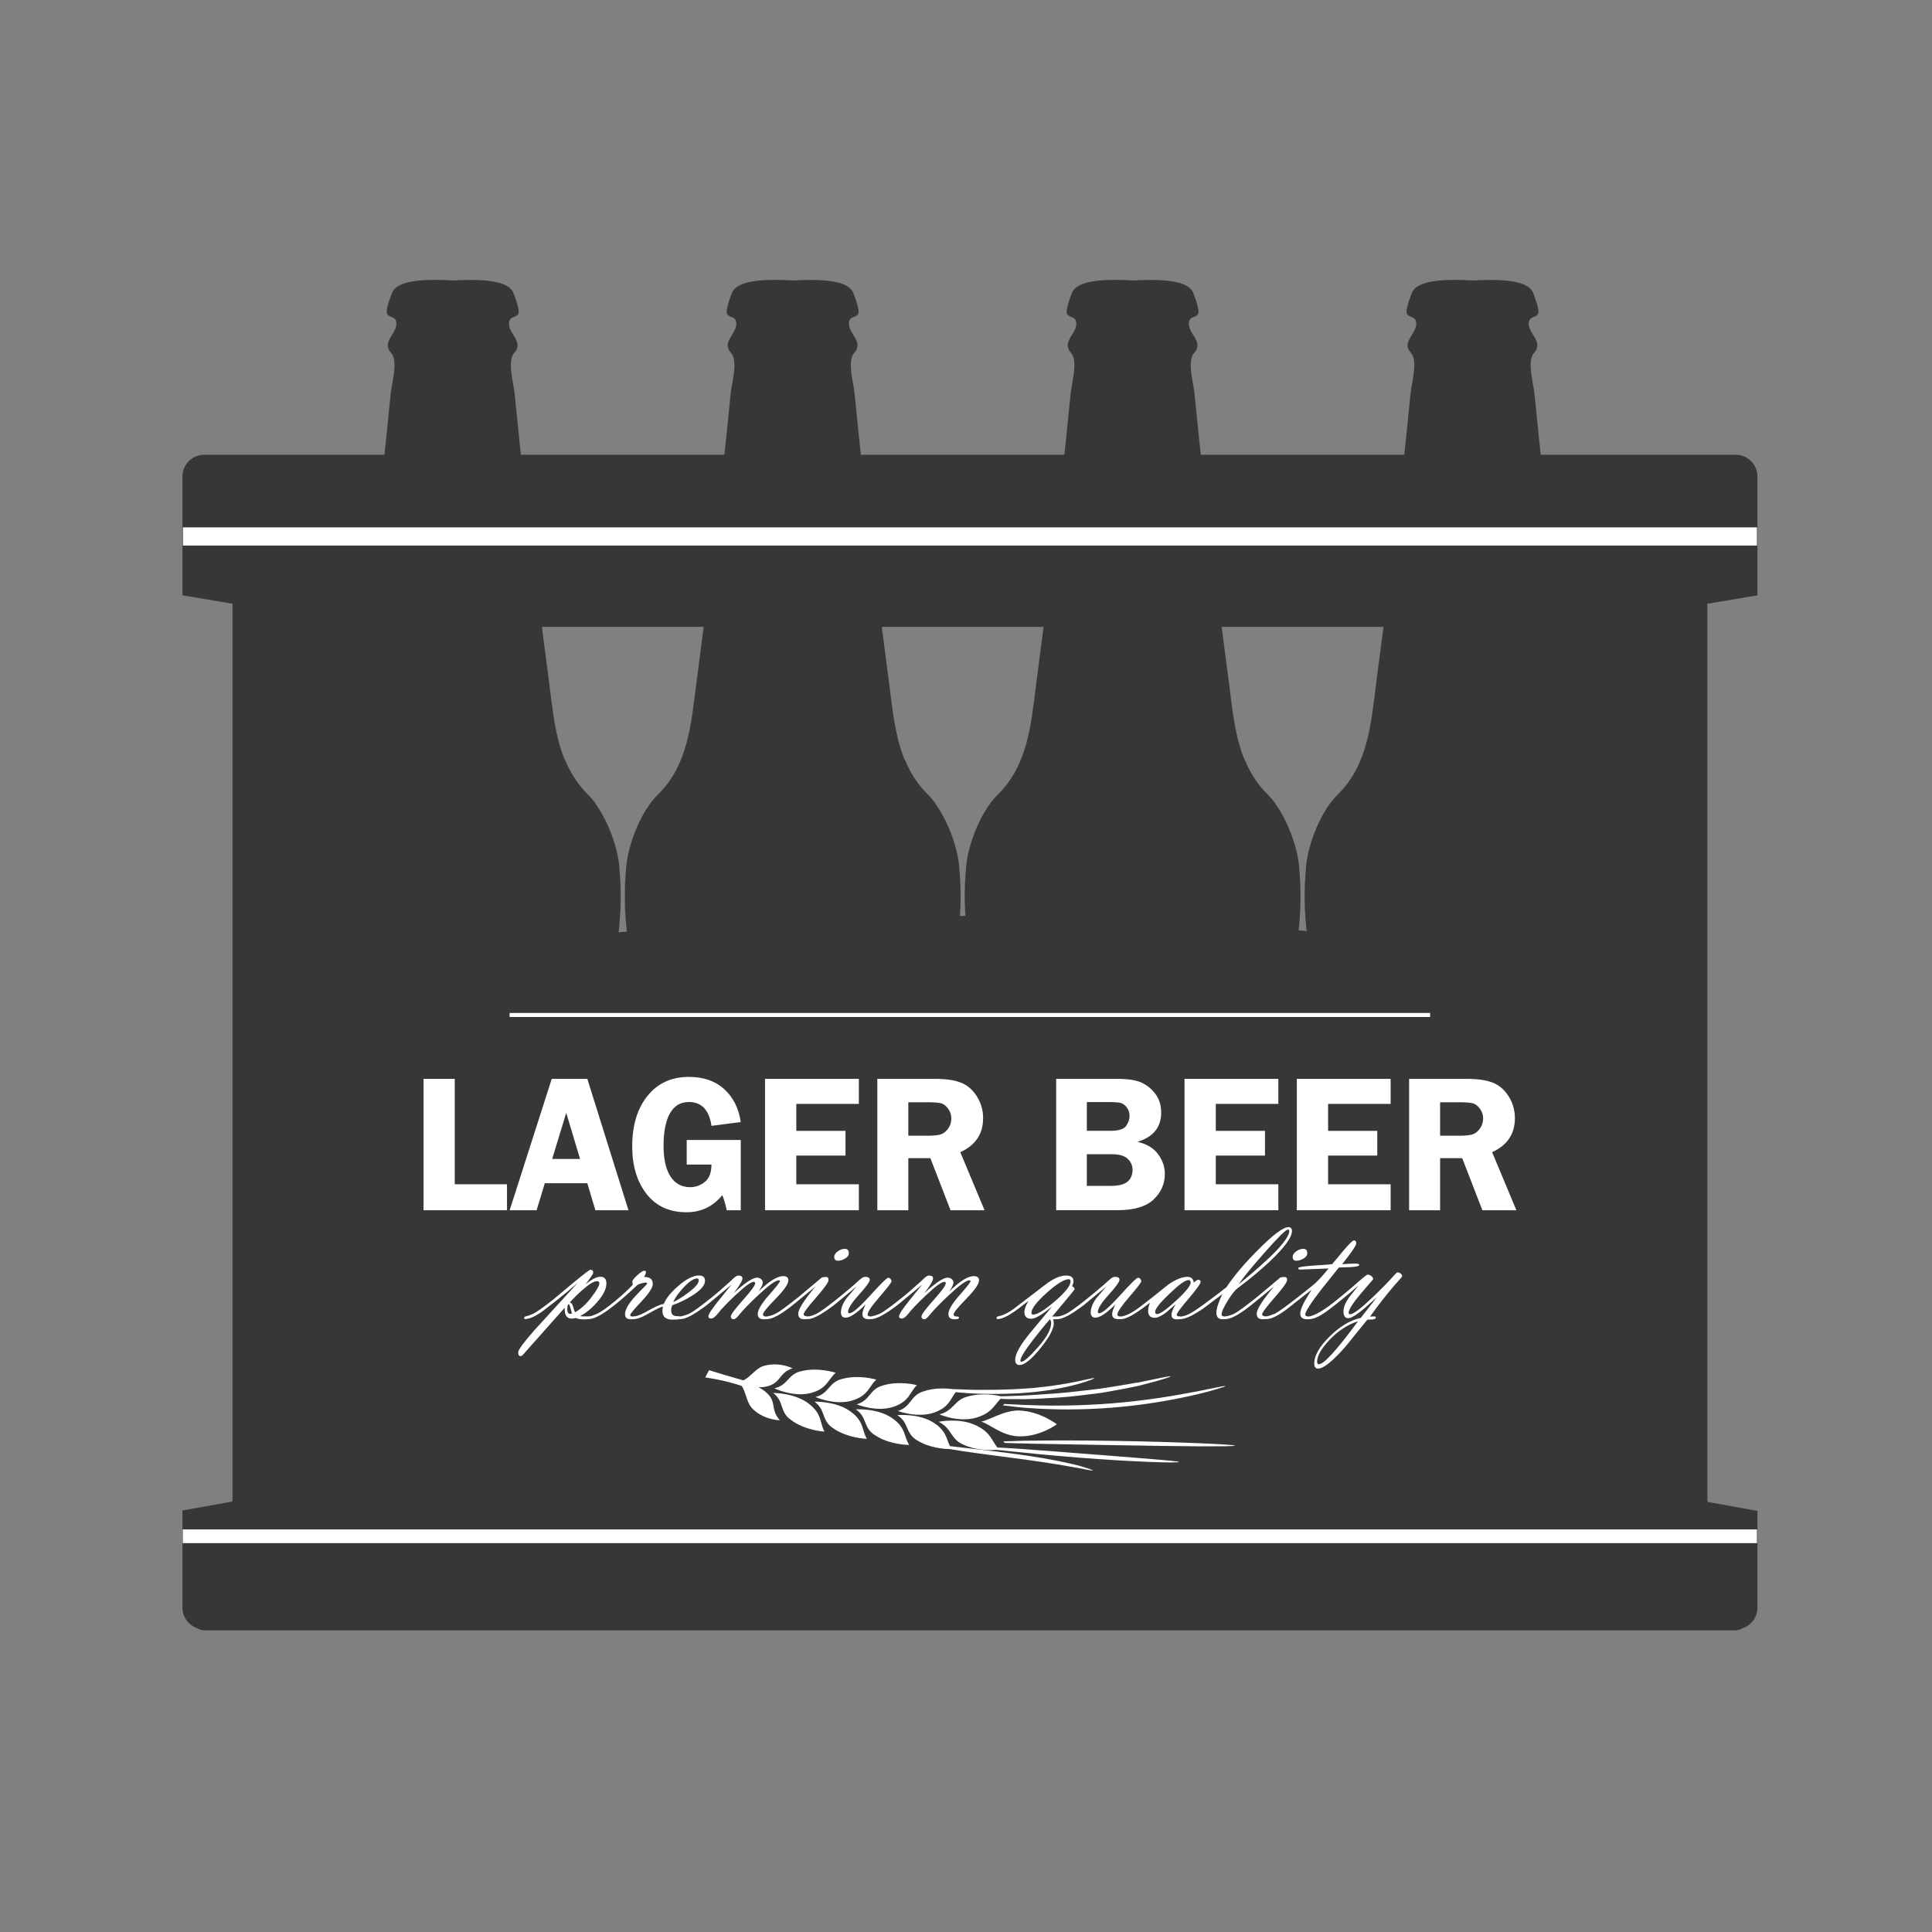 <?xml version="1.0" encoding="UTF-8"?><svg id="Layer_1" xmlns="http://www.w3.org/2000/svg" width="48" height="48" viewBox="0 0 48 48"><rect x="0" y="0" width="48" height="48" fill="#808080" stroke="none"/><defs><style>.cls-1{fill:#fff;}.cls-2{fill:#373737;}</style></defs><g><path class="cls-2" d="M43.123,11.298h-4.843c-.011-.106-.024-.212-.035-.318-.042-.404-.083-.809-.124-1.214-.023-.238-.189-.799-.009-.997,.258-.284-.168-.484-.128-.761,.023-.154,.149-.107,.222-.197,.064-.08-.084-.449-.113-.528-.125-.34-.871-.349-1.509-.315-.638-.035-1.384-.026-1.509,.315-.029,.079-.177,.448-.113,.528,.072,.091,.199,.043,.221,.197,.04,.277-.386,.477-.128,.761,.18,.198,.015,.758-.009,.997-.041,.405-.082,.809-.123,1.214-.011,.106-.024,.212-.035,.318h-5.054c-.011-.106-.024-.212-.035-.318-.042-.404-.083-.809-.123-1.214-.023-.238-.189-.799-.009-.997,.258-.284-.168-.484-.128-.761,.023-.154,.149-.107,.222-.197,.064-.08-.084-.449-.113-.528-.125-.34-.871-.349-1.509-.315-.638-.035-1.384-.026-1.509,.315-.029,.079-.177,.448-.113,.528,.072,.091,.199,.043,.221,.197,.041,.277-.386,.477-.128,.761,.18,.198,.015,.758-.009,.997-.041,.405-.082,.809-.123,1.214-.011,.106-.024,.212-.035,.318h-5.054c-.011-.106-.024-.212-.035-.318-.042-.404-.083-.809-.123-1.214-.024-.238-.189-.799-.009-.997,.258-.284-.168-.484-.128-.761,.022-.154,.149-.107,.221-.197,.064-.08-.084-.449-.113-.528-.125-.34-.871-.349-1.509-.315-.638-.035-1.384-.026-1.509,.315-.029,.079-.177,.448-.113,.528,.072,.091,.199,.043,.221,.197,.04,.277-.386,.477-.128,.761,.18,.198,.015,.758-.009,.997-.041,.405-.082,.809-.123,1.214-.011,.106-.024,.212-.035,.318h-5.054c-.011-.106-.024-.212-.035-.318-.042-.404-.083-.809-.123-1.214-.024-.238-.189-.799-.009-.997,.258-.284-.168-.484-.128-.761,.022-.154,.149-.107,.222-.197,.064-.08-.084-.449-.113-.528-.125-.34-.871-.349-1.51-.315-.638-.035-1.384-.026-1.509,.315-.029,.079-.177,.448-.113,.528,.072,.091,.199,.043,.221,.197,.04,.277-.386,.477-.128,.761,.18,.198,.015,.758-.009,.997-.041,.405-.082,.809-.123,1.214-.011,.106-.024,.212-.035,.318H5.073c-.297,0-.54,.243-.54,.54v2.953l1.243,.209v22.304l-1.243,.224v2.414c0,.232,.149,.43,.356,.506,.06,.036,.125,.058,.193,.058H43.111c.066,0,.128-.021,.186-.054,.212-.073,.366-.273,.366-.509v-2.405l-1.243-.224V15l1.243-.209v-2.953c0-.297-.243-.54-.54-.54Zm-8.938,5.725c-.123,.955-.198,1.983-.953,2.721-.415,.405-.731,1.216-.782,1.773-.059,.644-.04,1.129,.012,1.614-.066-.006-.132-.011-.197-.016,.05-.479,.068-.961,.01-1.598-.043-.468-.274-1.115-.592-1.55,.002-0,.004-.001,.006-.001-.06-.082-.123-.158-.189-.222-.263-.258-.443-.551-.572-.864-.002,0-.005,0-.007,0-.24-.584-.301-1.236-.381-1.857-.062-.483-.125-.966-.188-1.449h4.02c-.063,.483-.125,.966-.188,1.449Zm-8.445,0c-.123,.955-.198,1.983-.952,2.721-.415,.405-.731,1.216-.783,1.773-.044,.48-.044,.871-.02,1.24-.045,0-.09,.001-.135,.001,.024-.369,.023-.761-.02-1.241-.043-.468-.274-1.115-.592-1.55,.002-0,.004-.001,.007-.001-.06-.082-.123-.158-.189-.222-.263-.258-.443-.551-.572-.864-.002,0-.005,0-.007,0-.24-.584-.301-1.236-.381-1.857-.062-.483-.125-.966-.188-1.449h4.02c-.063,.483-.125,.966-.188,1.449Zm-8.445,0c-.123,.955-.198,1.983-.952,2.721-.415,.405-.731,1.216-.783,1.773-.059,.65-.039,1.138,.013,1.627-.068,.006-.136,.014-.204,.02,.054-.496,.076-.989,.016-1.647-.043-.468-.274-1.115-.592-1.55,.002-0,.004-.001,.007-.001-.06-.082-.123-.158-.189-.222-.263-.258-.443-.551-.572-.864-.002,0-.005,0-.007,0-.24-.584-.301-1.236-.381-1.857-.062-.483-.125-.966-.188-1.449h4.02c-.063,.483-.126,.966-.188,1.449Z"/><g><rect class="cls-1" x="4.545" y="13.102" width="39.106" height=".452"/><rect class="cls-1" x="4.541" y="37.998" width="39.11" height=".341"/></g></g><g><path class="cls-1" d="M11.298,29.423h1.298v.645h-2.073v-3.264h.775v2.618Z"/><path class="cls-1" d="M14.592,26.804l1.022,3.264h-.822l-.201-.672h-1.055l-.204,.672h-.67l1.046-3.264h.885Zm-.873,1.989h.692l-.343-1.145-.349,1.145Z"/><path class="cls-1" d="M18.404,28.323v1.745h-.349c-.025-.123-.061-.248-.109-.375-.233,.284-.529,.425-.89,.425-.426,0-.757-.152-.994-.456-.237-.305-.355-.698-.355-1.181,0-.52,.126-.938,.379-1.253s.596-.473,1.029-.473c.363,0,.657,.102,.88,.306,.223,.204,.359,.476,.409,.815l-.727,.096c-.059-.396-.246-.593-.562-.593-.207,0-.364,.094-.47,.281-.106,.188-.159,.455-.159,.802,0,.335,.057,.591,.172,.768,.115,.177,.278,.265,.49,.265,.137,0,.26-.045,.367-.134,.108-.089,.161-.232,.161-.428h-.615v-.61h1.341Z"/><path class="cls-1" d="M21.338,27.426h-1.554v.67h1.222v.614h-1.222v.713h1.554v.645h-2.331v-3.264h2.331v.622Z"/><path class="cls-1" d="M22.567,28.774v1.294h-.77v-3.264h1.435c.265,0,.477,.03,.637,.092,.16,.061,.293,.174,.398,.338,.105,.164,.158,.347,.158,.547,0,.392-.189,.673-.567,.844l.603,1.443h-.845l-.501-1.294h-.548Zm0-1.389v.832h.469c.153,0,.264-.011,.333-.032,.07-.021,.131-.069,.186-.143,.054-.074,.081-.159,.081-.255,0-.091-.027-.172-.081-.244-.054-.072-.113-.116-.177-.133-.064-.017-.183-.025-.358-.025h-.452Z"/><path class="cls-1" d="M26.239,26.804h1.521c.273,0,.477,.033,.615,.1,.137,.067,.25,.162,.34,.287,.089,.124,.134,.276,.134,.454,0,.361-.196,.602-.588,.724,.226,.051,.396,.152,.509,.303,.113,.152,.17,.317,.17,.495,0,.244-.093,.455-.278,.633-.185,.177-.485,.267-.901,.267h-1.521v-3.264Zm.763,.576v.715h.579c.212,0,.345-.042,.401-.126,.055-.084,.082-.163,.082-.24,0-.082-.023-.154-.068-.214-.045-.06-.095-.097-.149-.112-.054-.015-.161-.023-.321-.023h-.523Zm0,1.296v.787h.587c.2,0,.342-.035,.425-.106,.082-.07,.124-.168,.124-.294,0-.105-.04-.196-.119-.272-.08-.076-.212-.115-.396-.115h-.62Z"/><path class="cls-1" d="M31.76,27.426h-1.554v.67h1.222v.614h-1.222v.713h1.554v.645h-2.331v-3.264h2.331v.622Z"/><path class="cls-1" d="M34.55,27.426h-1.554v.67h1.222v.614h-1.222v.713h1.554v.645h-2.331v-3.264h2.331v.622Z"/><path class="cls-1" d="M35.779,28.774v1.294h-.77v-3.264h1.435c.265,0,.477,.03,.637,.092,.16,.061,.293,.174,.398,.338,.105,.164,.158,.347,.158,.547,0,.392-.189,.673-.566,.844l.603,1.443h-.845l-.501-1.294h-.548Zm0-1.389v.832h.469c.153,0,.264-.011,.333-.032,.07-.021,.131-.069,.185-.143,.054-.074,.082-.159,.082-.255,0-.091-.027-.172-.082-.244-.054-.072-.113-.116-.177-.133-.064-.017-.183-.025-.359-.025h-.452Z"/><path class="cls-1" d="M14.358,31.867c-.169,.15-.357,.306-.564,.468l-.344,.264c-.168,.114-.303,.172-.404,.172-.015,0-.023-.009-.023-.026,0-.023,.016-.037,.048-.043,.044-.008,.1-.027,.167-.058,.081-.035,.25-.154,.508-.358l.477-.399c.276-.227,.424-.341,.445-.341,.047,0,.071,.026,.071,.079,0,.021-.064,.116-.193,.287,.151-.127,.275-.191,.37-.191,.1,0,.15,.054,.15,.162,0,.14-.078,.298-.235,.474-.135,.153-.275,.267-.422,.343,.015,.004,.092,.006,.229,.006,.017,0,.025,.01,.025,.032,0,.028-.05,.042-.151,.042-.083,0-.152-.012-.209-.036-.031,.011-.062,.017-.094,.017-.129,0-.188-.09-.179-.27l-1.03,1.159c-.024,.028-.047,.043-.067,.043-.038,0-.058-.032-.058-.095,0-.061,.132-.242,.395-.541l.4-.438,.687-.751Zm-.148,.764l-.035-.127c-.019-.068-.034-.102-.043-.102-.025,0-.038,.044-.038,.131,0,.072,.025,.108,.077,.108,.014,0,.027-.003,.039-.01Zm.077-.027c.148-.085,.286-.212,.413-.382,.127-.17,.191-.283,.191-.338,0-.036-.02-.054-.059-.054-.076,0-.195,.072-.358,.216-.118,.103-.225,.208-.32,.316,.037,0,.065,.033,.083,.098,.024,.084,.041,.131,.05,.143Z"/><path class="cls-1" d="M15.721,31.921c-.007-.042-.01-.068-.01-.077,0-.035,.041-.089,.124-.163,.083-.074,.14-.111,.17-.111,.03,0,.044,.014,.044,.04,0,.023-.016,.062-.048,.115,.145,0,.217,.058,.217,.173,0,.091-.093,.236-.28,.435-.187,.199-.28,.311-.28,.335,0,.023,.012,.035,.036,.039l.063-.002c.018,0,.026,.01,.026,.032,0,.027-.037,.04-.112,.04-.095,0-.142-.042-.142-.127,0-.084,.047-.188,.142-.312,.059-.078,.146-.175,.263-.291,.095-.094,.142-.145,.142-.154,0-.019-.011-.029-.033-.029-.019,0-.055,.007-.109,.022-.053,.015-.085,.027-.095,.036-.597,.566-.999,.849-1.207,.849-.015,0-.023-.009-.023-.026,0-.023,.017-.037,.052-.043,.042-.008,.098-.028,.167-.06,.104-.046,.259-.155,.466-.328,.183-.152,.325-.283,.425-.394Z"/><path class="cls-1" d="M16.471,32.46c-.064,.015-.185,.074-.362,.177-.157,.09-.275,.135-.356,.135-.015,0-.023-.009-.023-.026,0-.024,.017-.038,.05-.043,.078-.013,.189-.061,.331-.144,.157-.089,.284-.145,.383-.168,.059-.143,.181-.292,.366-.449,.196-.168,.364-.253,.502-.253,.103,0,.154,.043,.154,.131,0,.114-.108,.239-.325,.373-.159,.1-.322,.178-.489,.235-.018,.041-.027,.083-.027,.128,0,.066,.023,.11,.07,.13,.023,.009,.067,.015,.132,.017,.047,.001,.07,.012,.07,.034,0,.033-.079,.049-.238,.049-.168,0-.251-.072-.251-.217,0-.034,.004-.07,.013-.11Zm.254-.108c.118-.058,.243-.136,.373-.235,.175-.13,.262-.232,.262-.308,0-.031-.014-.046-.042-.046-.084,0-.197,.077-.341,.231-.128,.14-.212,.259-.252,.358Z"/><path class="cls-1" d="M18.181,31.911l-.614,.508c-.309,.235-.526,.352-.651,.352-.015,0-.023-.009-.023-.026,0-.023,.013-.037,.038-.043,.094-.023,.166-.049,.218-.077,.081-.042,.25-.166,.508-.371,.117-.091,.285-.236,.504-.434,.082-.086,.141-.129,.177-.129,.072,0,.108,.023,.108,.069,0,.059-.072,.181-.217,.368,.28-.257,.473-.385,.579-.385,.036,0,.069,.011,.098,.034,.029,.023,.044,.051,.044,.086,0,.051-.035,.126-.104,.225,.259-.256,.464-.383,.612-.383,.086,0,.129,.035,.129,.104,0,.09-.105,.243-.316,.458-.211,.215-.316,.345-.316,.389,0,.033,.022,.05,.067,.051,.045,.001,.067,.011,.067,.032,0,.025-.037,.038-.112,.038-.101,0-.151-.044-.151-.133,0-.1,.092-.254,.275-.463,.183-.208,.275-.325,.275-.349,0-.015-.01-.023-.029-.023-.077,0-.245,.121-.504,.364-.214,.2-.372,.362-.473,.487-.062,.077-.107,.116-.137,.116-.05,0-.075-.023-.075-.07,0-.048,.101-.183,.302-.408,.201-.225,.302-.363,.302-.416,0-.023-.013-.035-.038-.035-.067,0-.219,.111-.456,.335-.204,.192-.348,.343-.431,.45-.066,.085-.122,.127-.171,.127-.044,0-.066-.019-.066-.058,0-.049,.089-.185,.268-.406l.312-.385Z"/><path class="cls-1" d="M19.967,32.654c0,.034,.038,.052,.113,.052,.017,0,.025,.01,.025,.032,0,.025-.043,.038-.128,.038-.097,0-.145-.046-.145-.139,0-.108,.143-.333,.429-.675l-.525,.429c-.311,.254-.536,.381-.676,.381-.015,0-.023-.009-.023-.026,0-.024,.013-.038,.038-.043,.081-.015,.155-.042,.221-.079,.084-.046,.261-.176,.531-.39l.589-.494c.026-.009,.06-.014,.104-.014s.066,.025,.066,.075c0,.054-.103,.199-.31,.435-.207,.236-.31,.376-.31,.418Zm.851-1.332c-.061,0-.092-.032-.092-.094,0-.053,.031-.1,.094-.143,.056-.039,.113-.058,.169-.058,.067,0,.1,.036,.1,.11,0,.053-.033,.097-.1,.135-.058,.033-.115,.05-.171,.05Z"/><path class="cls-1" d="M21.505,32.41c-.223,.218-.388,.327-.493,.327-.08,0-.119-.044-.119-.133,0-.104,.046-.221,.139-.35l.248-.292-.55,.456c-.311,.236-.529,.354-.654,.354-.015,0-.023-.009-.023-.025,0-.022,.019-.036,.056-.044,.047-.009,.103-.028,.168-.058,.074-.035,.232-.146,.472-.335,.11-.086,.273-.221,.487-.404,.036-.037,.094-.088,.173-.152,.032-.021,.062-.031,.088-.031,.074,0,.112,.024,.112,.073,0,.05-.09,.174-.27,.373-.179,.199-.269,.341-.269,.425,0,.022,.011,.033,.035,.033,.077,0,.248-.147,.514-.441,.266-.294,.416-.441,.452-.441,.018,0,.036,.009,.053,.028,.017,.019,.026,.038,.026,.057,0,.031-.099,.161-.297,.39-.199,.229-.297,.376-.297,.44,0,.029,.022,.045,.065,.046s.065,.012,.065,.033c0,.024-.032,.036-.097,.036-.109,0-.163-.041-.163-.123,0-.059,.027-.14,.081-.242Z"/><path class="cls-1" d="M22.918,31.911l-.614,.508c-.309,.235-.526,.352-.651,.352-.015,0-.023-.009-.023-.026,0-.023,.013-.037,.038-.043,.094-.023,.166-.049,.217-.077,.081-.042,.25-.166,.508-.371,.117-.091,.285-.236,.504-.434,.082-.086,.141-.129,.177-.129,.072,0,.108,.023,.108,.069,0,.059-.072,.181-.217,.368,.28-.257,.473-.385,.58-.385,.036,0,.069,.011,.098,.034,.029,.023,.044,.051,.044,.086,0,.051-.035,.126-.104,.225,.259-.256,.463-.383,.612-.383,.086,0,.129,.035,.129,.104,0,.09-.105,.243-.316,.458-.21,.215-.316,.345-.316,.389,0,.033,.023,.05,.067,.051,.045,.001,.068,.011,.068,.032,0,.025-.038,.038-.113,.038-.101,0-.151-.044-.151-.133,0-.1,.091-.254,.275-.463,.183-.208,.275-.325,.275-.349,0-.015-.01-.023-.029-.023-.077,0-.245,.121-.504,.364-.214,.2-.372,.362-.474,.487-.062,.077-.107,.116-.137,.116-.05,0-.075-.023-.075-.07,0-.048,.101-.183,.302-.408,.201-.225,.302-.363,.302-.416,0-.023-.013-.035-.038-.035-.067,0-.219,.111-.456,.335-.204,.192-.348,.343-.431,.45-.066,.085-.123,.127-.171,.127-.044,0-.065-.019-.065-.058,0-.049,.089-.185,.267-.406l.312-.385Z"/><path class="cls-1" d="M25.551,32.321c-.195,.151-.315,.242-.36,.272-.176,.119-.312,.179-.408,.179-.015,0-.023-.008-.023-.024,0-.025,.015-.04,.044-.045,.123-.023,.262-.093,.416-.211l.753-.577c.195-.15,.366-.225,.514-.225,.122,0,.183,.046,.183,.137,0,.041-.012,.084-.037,.129,.043,.015,.064,.041,.064,.077,0,.01-.185,.235-.555,.674h.145c.017,0,.025,.01,.025,.032,0,.03-.05,.043-.148,.038,.011,.041,.017,.074,.017,.1,0,.139-.11,.344-.331,.618-.223,.278-.397,.418-.52,.418-.072,0-.108-.044-.108-.131,0-.15,.136-.387,.408-.71l.512-.616c-.248,.205-.42,.308-.518,.308-.115,0-.173-.055-.173-.165,0-.072,.033-.164,.1-.276Zm.536,.453c-.133,.151-.274,.323-.422,.516-.21,.274-.314,.445-.314,.512,0,.02,.01,.031,.029,.031,.059,0,.196-.122,.412-.366,.216-.244,.323-.442,.323-.593,0-.034-.009-.067-.028-.1Zm-.419-.114c.105,0,.287-.111,.544-.334,.257-.222,.386-.385,.386-.488,0-.038-.015-.056-.046-.056-.113,0-.296,.113-.548,.339-.252,.226-.378,.391-.378,.495,0,.029,.014,.044,.042,.044Z"/><path class="cls-1" d="M27.711,32.41c-.223,.218-.387,.327-.493,.327-.08,0-.119-.044-.119-.133,0-.104,.046-.221,.139-.35l.248-.292-.551,.456c-.311,.236-.529,.354-.654,.354-.015,0-.023-.009-.023-.025,0-.022,.019-.036,.056-.044,.048-.009,.103-.028,.168-.058,.074-.035,.232-.146,.472-.335,.11-.086,.273-.221,.487-.404,.036-.037,.094-.088,.173-.152,.032-.021,.061-.031,.088-.031,.075,0,.112,.024,.112,.073,0,.05-.09,.174-.269,.373-.18,.199-.27,.341-.27,.425,0,.022,.011,.033,.035,.033,.077,0,.248-.147,.514-.441,.266-.294,.416-.441,.452-.441,.018,0,.036,.009,.053,.028,.017,.019,.026,.038,.026,.057,0,.031-.099,.161-.297,.39-.198,.229-.297,.376-.297,.44,0,.029,.022,.045,.065,.046,.044,.001,.065,.012,.065,.033,0,.024-.032,.036-.097,.036-.109,0-.163-.041-.163-.123,0-.059,.027-.14,.081-.242Z"/><path class="cls-1" d="M28.568,32.367c-.343,.27-.579,.405-.708,.405-.015,0-.023-.009-.023-.026,0-.024,.015-.038,.046-.043,.12-.019,.287-.113,.5-.279l.249-.194,.398-.318c.182-.126,.338-.189,.468-.189,.096,0,.15,.048,.162,.145,.05-.048,.084-.072,.104-.072,.043,0,.064,.017,.064,.052,0,.045-.099,.182-.295,.413-.197,.23-.296,.364-.296,.402,0,.027,.021,.041,.064,.042,.042,.001,.064,.012,.064,.034,0,.027-.044,.04-.131,.04-.086,0-.129-.038-.129-.114,0-.061,.035-.147,.104-.259l-.239,.203c-.117,.087-.21,.131-.279,.131-.111,0-.166-.056-.166-.168,0-.062,.015-.13,.044-.204Zm.957-.565c-.076,0-.233,.113-.47,.34-.237,.226-.356,.377-.356,.453,0,.035,.017,.052,.05,.052,.073,0,.23-.111,.471-.333,.241-.222,.361-.371,.361-.449,0-.042-.019-.063-.056-.063Z"/><path class="cls-1" d="M30.372,32.15l-.476,.358c-.257,.176-.445,.264-.564,.264-.015,0-.023-.007-.023-.023,0-.024,.024-.039,.071-.047,.054-.008,.116-.031,.187-.069,.085-.045,.229-.143,.433-.295,.149-.108,.306-.227,.472-.359,.191-.286,.454-.597,.789-.932,.372-.373,.622-.559,.749-.559,.059,0,.088,.031,.088,.094,0,.162-.19,.42-.569,.776-.24,.223-.501,.439-.783,.648-.065,.049-.147,.153-.244,.311-.101,.162-.152,.277-.152,.344,0,.032,.035,.048,.106,.048,.017,0,.025,.01,.025,.03,0,.025-.034,.038-.101,.038-.106,0-.159-.054-.159-.162,0-.105,.05-.261,.15-.466Zm1.625-1.601c-.05,0-.248,.196-.594,.588-.33,.375-.539,.632-.629,.772,.838-.682,1.258-1.125,1.258-1.329,0-.021-.011-.031-.035-.031Z"/><path class="cls-1" d="M31.357,32.654c0,.034,.038,.052,.113,.052,.017,0,.026,.01,.026,.032,0,.025-.043,.038-.128,.038-.097,0-.145-.046-.145-.139,0-.108,.143-.333,.429-.675l-.525,.429c-.311,.254-.536,.381-.676,.381-.015,0-.023-.009-.023-.026,0-.024,.013-.038,.039-.043,.081-.015,.155-.042,.221-.079,.084-.046,.261-.176,.531-.39l.589-.494c.026-.009,.061-.014,.104-.014s.066,.025,.066,.075c0,.054-.103,.199-.31,.435-.206,.236-.31,.376-.31,.418Zm.851-1.332c-.062,0-.092-.032-.092-.094,0-.053,.032-.1,.094-.143,.057-.039,.113-.058,.169-.058,.067,0,.1,.036,.1,.11,0,.053-.034,.097-.1,.135-.058,.033-.115,.05-.171,.05Z"/><path class="cls-1" d="M33.004,31.515l-.693,.027c-.038,0-.058-.011-.058-.031,0-.017,.032-.03,.094-.038,.088-.015,.213-.026,.373-.036,.178-.01,.304-.02,.376-.029l.275-.329c.147-.175,.236-.262,.267-.262,.038,0,.058,.024,.058,.073,0,.052-.117,.225-.35,.518,.135-.009,.246-.014,.335-.014,.059,0,.089,.011,.089,.035,0,.025-.071,.043-.213,.052l-.293,.01-.429,.536c-.271,.352-.406,.562-.406,.63,0,.032,.022,.048,.066,.049,.044,.001,.066,.011,.066,.033,0,.025-.028,.038-.085,.038-.114,0-.171-.046-.171-.139,0-.073,.037-.178,.112-.314l.168-.281-.57,.448c-.237,.187-.42,.281-.548,.281-.015,0-.023-.009-.023-.026,0-.023,.013-.037,.038-.043,.044-.009,.11-.031,.198-.067,.086-.045,.277-.183,.574-.415,.219-.17,.357-.281,.414-.332,.101-.092,.214-.217,.339-.373Z"/><path class="cls-1" d="M34.034,32.71l.122-.004c.017,0,.025,.01,.025,.032,0,.024-.03,.038-.09,.044l-.121,.005-.537,.664c-.322,.367-.55,.551-.685,.551-.064,0-.096-.043-.096-.129,0-.191,.126-.413,.378-.664,.252-.251,.511-.407,.778-.467l.399-.512-.315,.281c-.192,.159-.323,.239-.393,.239-.08,0-.121-.057-.121-.171,0-.099,.047-.215,.141-.348l.235-.297c-.151,.135-.325,.281-.522,.437-.16,.127-.269,.209-.325,.246-.155,.104-.281,.156-.378,.156-.015,0-.023-.009-.023-.026,0-.023,.013-.037,.039-.043,.162-.04,.385-.176,.669-.41l.337-.276,.218-.192c.121-.105,.191-.158,.206-.158,.034,0,.065,.011,.095,.034,.03,.022,.045,.05,.045,.082l-.304,.353c-.203,.24-.304,.4-.304,.48,0,.023,.013,.035,.039,.035,.077,0,.265-.143,.564-.428,.219-.21,.402-.396,.547-.561,.029-.034,.051-.05,.064-.05,.024,0,.05,.009,.076,.026,.026,.018,.039,.037,.039,.061,0,.013-.008,.028-.025,.046-.236,.256-.495,.578-.776,.967Zm-.293,.115c-.258,.083-.492,.236-.703,.457-.21,.221-.315,.403-.315,.546,0,.044,.015,.066,.046,.066,.123,0,.447-.356,.971-1.068Z"/></g><g><path class="cls-1" d="M19.04,34.597c-.06-.054-.126-.095-.193-.129,.064,0,.132-.006,.201-.022,.368-.086,.296-.342,.644-.451-.001,0-.303-.156-.667-.072-.245,.048-.347,.27-.557,.372-.285-.081-.569-.165-.852-.253-.032,.06-.063,.12-.095,.18,.451,.064,.783,.168,.906,.211,.127,.193,.113,.439,.305,.6,.279,.251,.643,.253,.642,.253-.252-.293-.059-.443-.335-.69Z"/><path class="cls-1" d="M22.148,35.221c-.364-.24-.885-.206-.886-.206,.293,.199,.177,.454,.475,.641,.369,.247,.853,.243,.852,.242-.137-.208-.076-.436-.442-.677Z"/><path class="cls-1" d="M21.115,35.057c-.357-.251-.879-.232-.88-.233,.288,.207,.164,.459,.457,.655,.362,.258,.846,.268,.846,.268-.13-.212-.063-.438-.422-.69Z"/><path class="cls-1" d="M20.083,34.866c-.35-.262-.873-.259-.874-.259,.282,.216,.151,.464,.438,.668,.354,.269,.839,.294,.838,.293-.124-.216-.05-.44-.402-.702Z"/><path class="cls-1" d="M22.187,34.955c.415-.135,.415-.373,.594-.542-.001,0-.443-.118-.854,.011-.331,.092-.302,.37-.643,.466-.001,.001,.486,.199,.903,.065Z"/><path class="cls-1" d="M21.772,34.276c-.001,0-.44-.132-.855-.015-.334,.082-.313,.361-.658,.447-.001,0,.481,.214,.902,.091,.419-.122,.426-.36,.611-.523Z"/><path class="cls-1" d="M19.237,34.492c-.001,0,.475,.228,.9,.119,.423-.11,.437-.348,.626-.505-.001,0-.436-.145-.855-.04-.336,.072-.324,.351-.671,.426Z"/><path class="cls-1" d="M25.308,35.685c.526,.019,.951-.3,.949-.3s-.42-.323-.933-.341c-.373-.013-.775,.255-.949,.275,.225,.064,.509,.352,.933,.366Z"/><path class="cls-1" d="M27.153,36.533c.003-.007-.05-.027-.15-.059-.05-.016-.111-.034-.183-.056-.072-.019-.156-.038-.248-.06-.368-.086-.888-.175-1.463-.25-.575-.075-1.097-.131-1.473-.175-.012-.001-.023-.003-.035-.004-.092-.185-.09-.388-.418-.591-.371-.229-.89-.179-.89-.18,.299,.19,.191,.449,.493,.627,.3,.188,.669,.215,.805,.217,.011,.002,.022,.004,.033,.005,.374,.064,.894,.131,1.466,.206,.573,.074,1.088,.15,1.458,.217,.092,.017,.177,.03,.251,.044,.073,.015,.136,.028,.188,.038,.104,.019,.164,.026,.167,.019Z"/><path class="cls-1" d="M25.859,36.036c-.148-.011-.287-.025-.419-.033-.132-.008-.255-.016-.367-.024-.056-.004-.109-.007-.16-.01-.047-.002-.09-.003-.132-.005-.144-.178-.176-.389-.553-.56-.412-.187-.908-.079-.909-.08,.333,.157,.284,.427,.62,.57,.319,.146,.666,.14,.813,.127,.005,.001,.009,.001,.014,.001,.044,.004,.092,.009,.142,.013,.05,.006,.103,.012,.158,.018,.111,.012,.233,.024,.363,.036,.131,.012,.271,.029,.418,.043,.295,.029,.62,.053,.96,.083,.17,.014,.337,.025,.498,.036,.161,.009,.316,.023,.465,.031,.296,.019,.564,.028,.789,.039,.45,.019,.73,.016,.732,.002,.002-.015-.275-.039-.723-.077-.223-.021-.49-.037-.786-.062-.148-.011-.303-.027-.464-.037-.161-.011-.328-.024-.498-.038-.341-.03-.666-.051-.961-.075Z"/><path class="cls-1" d="M25.443,35.795c-.06,.002-.117,.004-.17,.005-.106,.003-.198,.006-.272,.009-.027,.001-.051,.002-.074,.003,.011,.012,.022,.024,.033,.036,.014,.001,.027,.001,.043,.002,.075,.004,.167,.007,.273,.009,.053,.001,.11,.002,.171,.003,.06,.002,.124,.004,.191,.006,.533,.01,1.272,.024,2.085,.037,.814,.013,1.55,.026,2.084,.029,.267,.001,.484-.001,.634-.002,.15-.003,.234-.009,.236-.017,.001-.007-.08-.015-.228-.025-.148-.01-.362-.022-.629-.032-.532-.022-1.271-.046-2.089-.059-.819-.013-1.559-.015-2.096-.006-.067,.001-.131,.001-.192,.001Z"/><path class="cls-1" d="M23.671,34.513c-.16-.021-.455-.04-.733,.057-.327,.102-.291,.379-.629,.485-.001,.001,.492,.185,.904,.038,.369-.132,.401-.339,.53-.505,.016,.001,.031,.003,.047,.004,.092,.008,.193,.015,.301,.024,.108,.009,.224,.009,.345,.013,.243,.005,.511,.004,.791-.01,.035-.002,.07-.003,.104-.005,.034-.002,.069-.005,.103-.007,.068-.005,.135-.011,.201-.017,.066-.005,.13-.013,.193-.021,.063-.008,.124-.016,.184-.024,.06-.007,.118-.017,.174-.028,.056-.01,.11-.02,.163-.03,.105-.018,.202-.043,.289-.064,.087-.023,.167-.04,.235-.063,.068-.022,.126-.041,.173-.057,.094-.033,.144-.055,.141-.062-.003-.007-.059,.002-.157,.023-.049,.01-.109,.024-.178,.04-.069,.017-.149,.029-.237,.047-.088,.017-.184,.036-.289,.051-.052,.008-.106,.016-.162,.024-.056,.009-.113,.017-.172,.023-.059,.007-.12,.013-.182,.02-.062,.007-.125,.014-.19,.018-.065,.005-.131,.01-.198,.014-.034,.003-.067,.005-.101,.007-.034,.002-.069,.003-.103,.005-.277,.014-.541,.017-.783,.018-.121-.001-.236,.001-.343-.004-.107-.003-.207-.007-.299-.011-.043-.001-.083-.003-.122-.004Z"/><path class="cls-1" d="M28.248,34.351c-.057,.011-.116,.02-.178,.031-.123,.021-.254,.043-.393,.065-.069,.011-.14,.023-.213,.034-.036,.006-.073,.012-.11,.017-.037,.005-.075,.009-.113,.014-.152,.019-.31,.038-.472,.055-.323,.04-.634,.059-.917,.079-.141,.009-.276,.019-.402,.025-.126,.005-.243,.009-.35,.013-.054,.002-.105,.003-.153,.005-.028,.001-.055,.001-.082,.001-.124-.029-.469-.092-.816,.004-.345,.084-.351,.358-.708,.445-.001,0,.465,.208,.903,.085,.394-.111,.457-.314,.613-.471,.029,.001,.059,.003,.09,.005,.049,.001,.101,.002,.155,.003,.108,.001,.227,.001,.355,.001,.128-.001,.263-.009,.405-.015,.285-.015,.598-.031,.924-.071,.163-.019,.322-.038,.475-.058,.038-.005,.076-.01,.114-.015,.037-.006,.074-.013,.111-.019,.073-.013,.144-.025,.214-.038,.139-.026,.271-.051,.394-.075,.061-.013,.121-.024,.177-.037,.056-.014,.11-.028,.162-.041,.411-.106,.659-.185,.653-.198-.005-.014-.262,.039-.676,.126-.052,.011-.106,.022-.162,.034Z"/><path class="cls-1" d="M29.629,34.589c-.504,.097-1.206,.213-1.993,.276-.786,.064-1.507,.065-2.026,.045-.065-.002-.127-.003-.185-.005-.059-.003-.114-.006-.166-.009-.104-.005-.193-.01-.266-.013-.015-.001-.028-.001-.041-.002-.012,.011-.024,.022-.035,.033,.022,.003,.045,.007,.071,.01,.072,.01,.161,.02,.264,.031,.052,.005,.107,.011,.165,.017,.059,.004,.121,.009,.187,.013,.524,.039,1.251,.051,2.048-.014,.796-.064,1.503-.194,2.003-.309,.251-.057,.45-.112,.586-.153,.136-.04,.21-.067,.206-.073-.003-.007-.083,.007-.224,.035-.141,.029-.344,.071-.596,.12Z"/></g><rect class="cls-1" x="12.661" y="25.167" width="22.87" height=".1"/></svg>